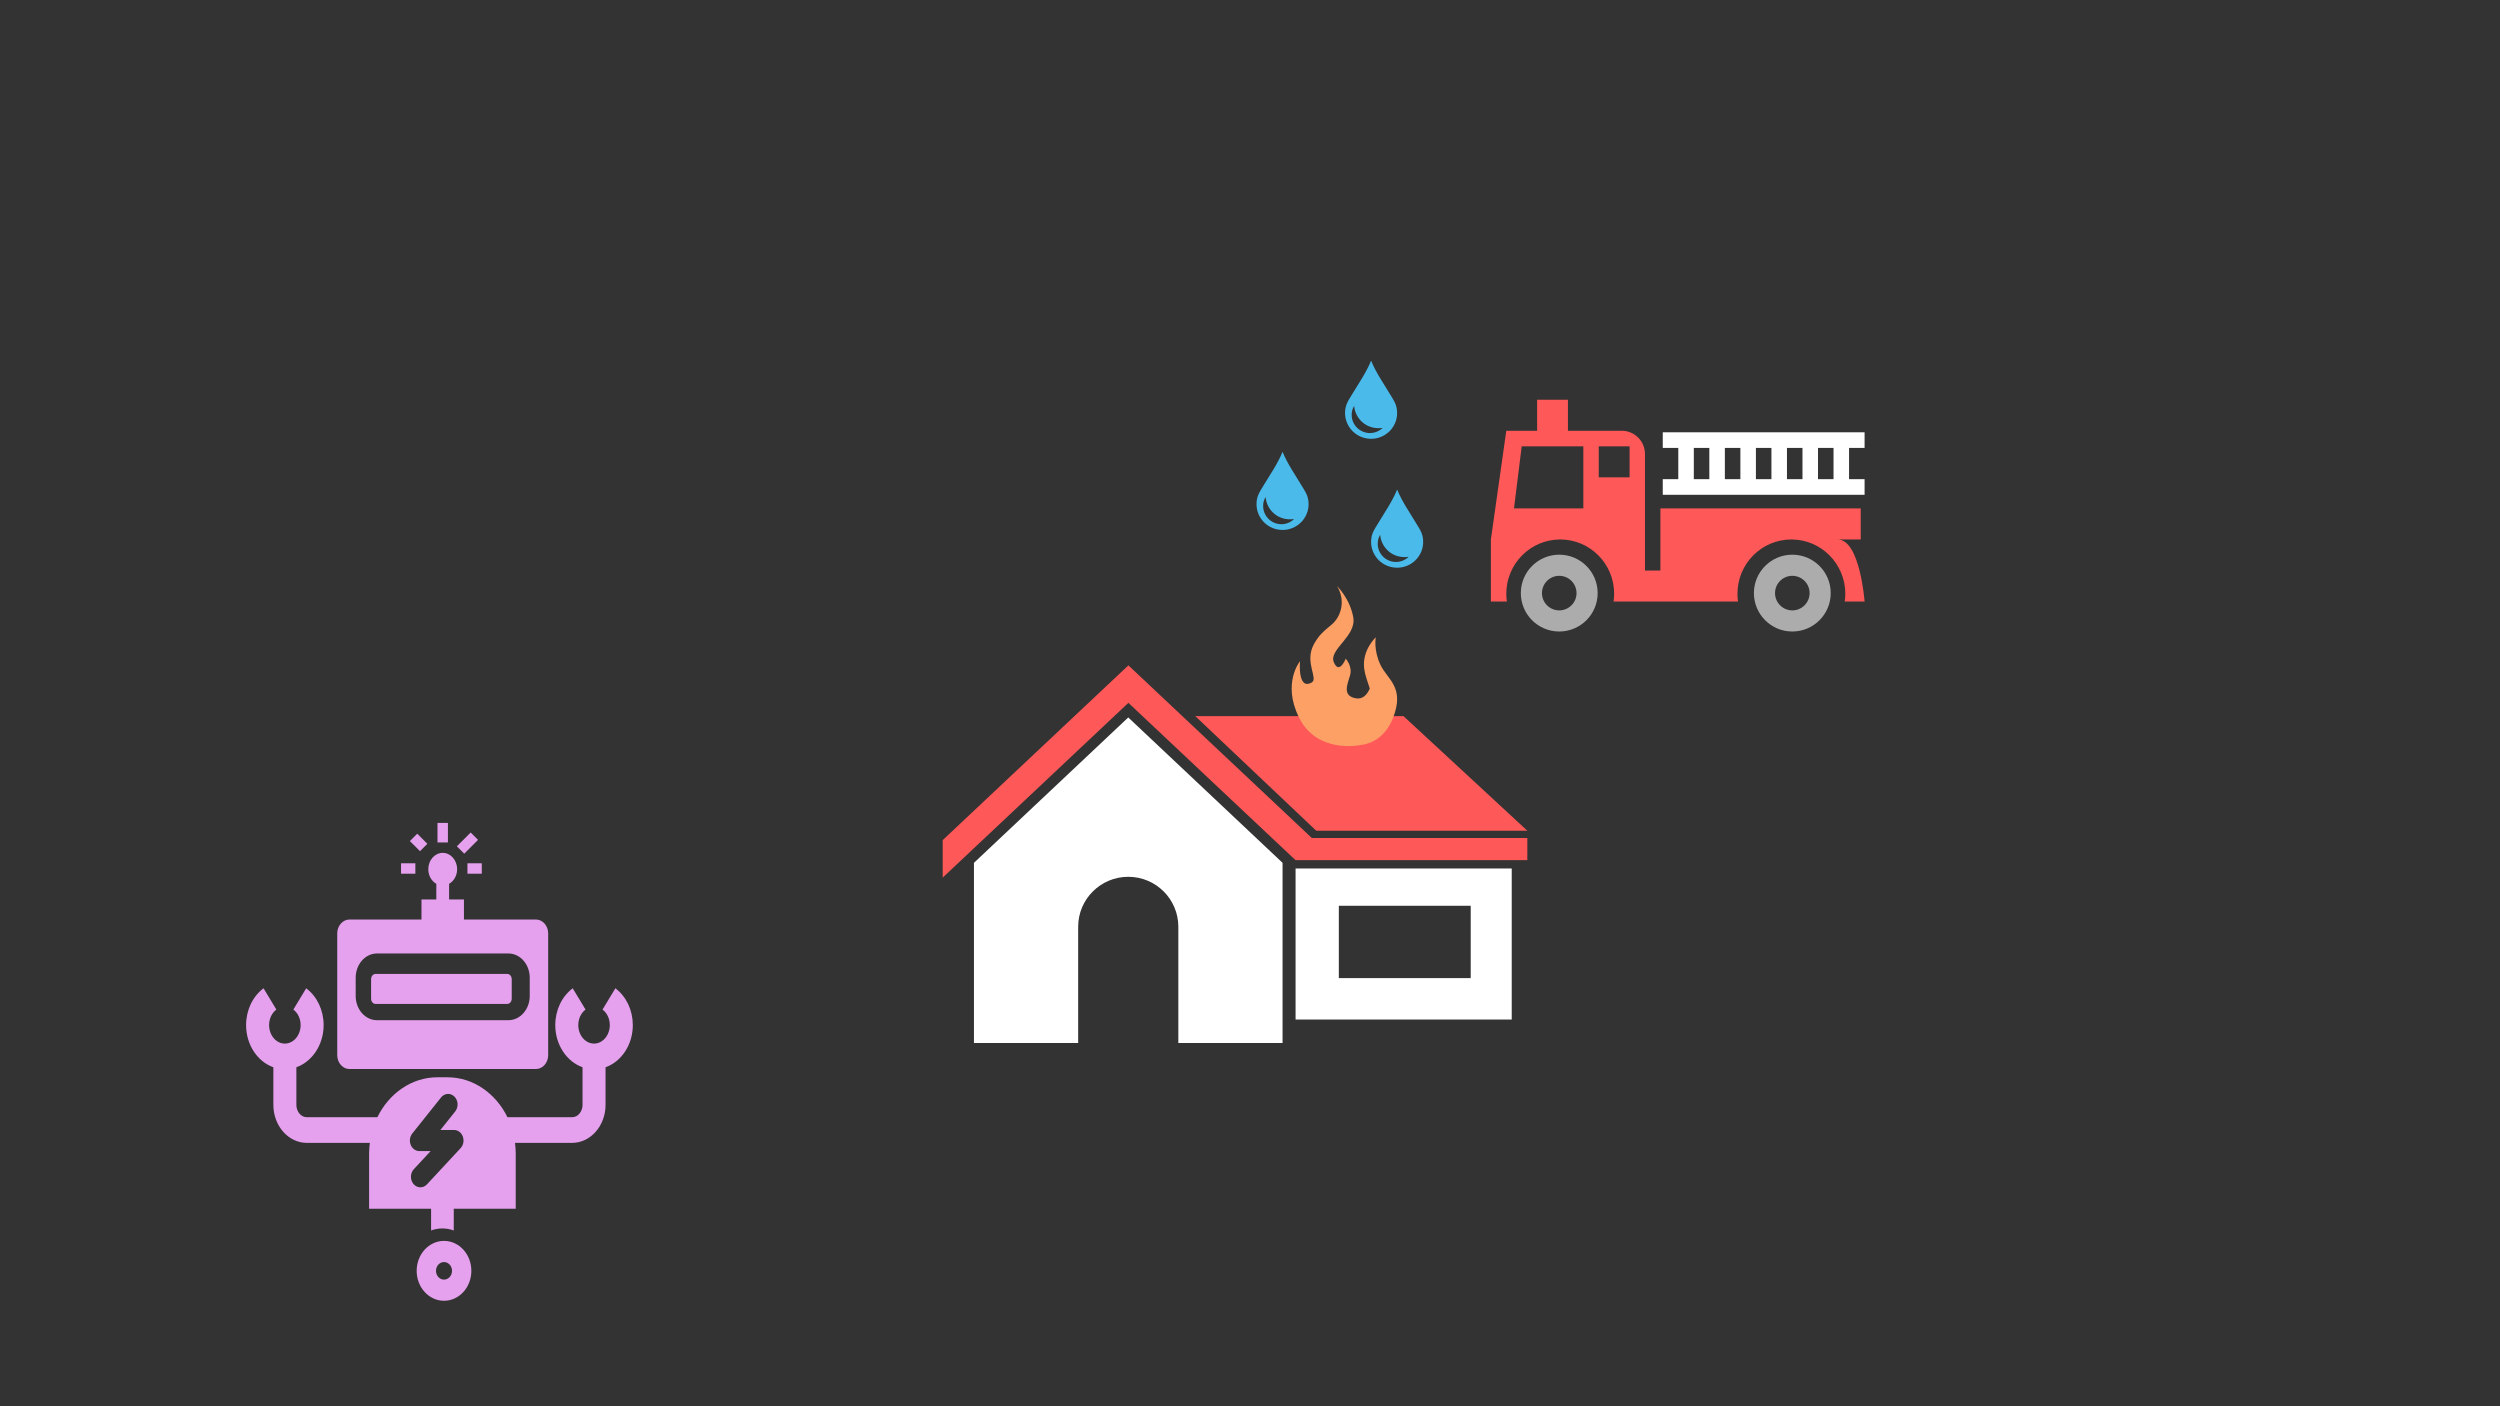 <?xml version="1.0" encoding="UTF-8"?>
<svg width="1920px" height="1080px" viewBox="0 0 1920 1080" version="1.1" xmlns="http://www.w3.org/2000/svg" xmlns:xlink="http://www.w3.org/1999/xlink">
    <rect x="0" y="0" width="1920" height="1080" fill="#333333" stroke="none"/>
    <!-- Generator: Sketch 46.2 (44496) - http://www.bohemiancoding.com/sketch -->
    <title>fireDepartmentSavesYourHouseByRobotPayingAttention</title>
    <desc>Created with Sketch.</desc>
    <defs></defs>
    <g id="Actual-Slides" stroke="none" stroke-width="1" fill="none" fill-rule="evenodd">
        <g id="fireDepartmentSavesYourHouseByRobotPayingAttention" fill-rule="nonzero">
            <g id="Firetruck" transform="translate(1145, 307)">
                <path d="M287,61.001 L275.078,61.001 L275.078,36.999 L287,36.999 L287,25 L132,25 L132,36.999 L143.925,36.999 L143.925,61.001 L132,61.001 L132,73 L287,73 L287,61.001 Z M167.769,61.001 L155.847,61.001 L155.847,36.999 L167.769,36.999 L167.769,61.001 Z M191.614,61.001 L179.692,61.001 L179.692,36.999 L191.614,36.999 L191.614,61.001 Z M215.461,61.001 L203.539,61.001 L203.539,36.999 L215.461,36.999 L215.461,61.001 Z M239.308,61.001 L227.383,61.001 L227.383,36.999 L239.308,36.999 L239.308,61.001 Z M263.156,61.001 L251.231,61.001 L251.231,36.999 L263.156,36.999 L263.156,61.001 Z" id="Shape" fill="#FFFFFF" transform="translate(209.5, 49) scale(-1, 1) translate(-209.5, -49) "></path>
                <path d="M231.5,119 C215.205,119 202,132.211 202,148.5 C202,164.795 215.205,178 231.5,178 C247.795,178 261,164.795 261,148.5 C261,132.214 247.795,119 231.5,119 M231.5,161.778 C224.181,161.778 218.222,155.826 218.222,148.503 C218.222,141.187 224.181,135.228 231.5,135.228 C238.819,135.228 244.775,141.187 244.775,148.503 C244.775,155.826 238.819,161.778 231.5,161.778" id="Shape" fill="#ACACAC" transform="translate(231.5, 148.5) scale(-1, 1) translate(-231.5, -148.5) "></path>
                <path d="M52.5,119 C36.205,119 23,132.211 23,148.5 C23,164.795 36.205,178 52.5,178 C68.795,178 82,164.795 82,148.5 C82,132.214 68.795,119 52.5,119 M52.5,161.778 C45.181,161.778 39.225,155.826 39.225,148.503 C39.225,141.187 45.181,135.228 52.5,135.228 C59.819,135.228 65.778,141.187 65.778,148.503 C65.778,155.826 59.819,161.778 52.5,161.778" id="Shape" fill="#ACACAC" transform="translate(52.5, 148.5) scale(-1, 1) translate(-52.5, -148.5) "></path>
                <path d="M275.166,23.844 L251.495,23.844 L251.495,0 L227.824,0 L227.824,23.844 L186.4,23.844 C176.601,23.844 168.651,31.856 168.651,41.728 L168.651,107.303 L168.651,131.15 L156.814,131.15 L156.814,107.303 L156.814,83.459 L2.959,83.459 L2.959,107.303 L20.712,107.303 C3.457,107.306 0,155 0,155 L15.268,155 C14.991,153.044 14.796,151.065 14.796,149.037 C14.796,125.997 33.343,107.306 56.217,107.306 C79.091,107.306 97.637,125.994 97.637,149.037 C97.637,151.065 97.452,153.044 97.175,155 L192.791,155 C192.513,153.044 192.319,151.065 192.319,149.037 C192.319,125.997 210.865,107.306 233.739,107.306 C256.613,107.306 275.163,125.994 275.163,149.037 C275.163,151.065 274.975,153.044 274.697,155 L287,155 L287,107.306 L275.166,23.844 Z M204.156,59.616 L180.485,59.616 L180.485,35.769 L204.156,35.769 L204.156,59.616 Z M215.99,83.463 L215.99,35.769 L227.824,35.769 L251.495,35.769 L263.329,35.769 L269.244,83.463 L215.99,83.463 L215.99,83.463 Z" id="Shape" fill="#FF5858" transform="translate(143.5, 77.5) scale(-1, 1) translate(-143.5, -77.5) "></path>
            </g>
            <g id="Group" transform="translate(724, 511)">
                <path d="M142.5,40 L24,151.645 L24,290 L104.032,290 L104.032,200.764 C104.032,179.57 121.256,162.384 142.5,162.384 C163.744,162.384 180.963,179.576 180.963,200.764 L180.963,290 L261,290 L261,151.645 L142.5,40 Z" id="Shape" fill="#FFFFFF"></path>
                <polygon id="Shape" fill="#FF5858" points="194 39 286.868 127 449 127 353.895 39"></polygon>
                <polygon id="Shape" fill="#FF5858" points="449 132.594 449 149.595 293.268 149.595 285.204 149.595 270.971 149.595 270.778 149.595 270.778 149.423 142.607 28.78 0 163 0 134.205 142.607 0 283.491 132.594"></polygon>
                <path d="M271,156 L271,272 L437,272 L437,156 L271,156 Z M405.505,240.187 L304.217,240.187 L304.217,184.627 L405.505,184.627 L405.505,240.187 Z" id="Shape" fill="#FFFFFF"></path>
            </g>
            <path d="M1060.138,510.515 C1054.735,498.997 1056.604,489.459 1056.604,489.459 C1056.604,489.459 1046.022,499.105 1047.667,513.263 C1048.22,518.027 1050.216,523.434 1052.003,528.78 C1050.164,533.026 1046.92,537.286 1041.402,536.328 C1030.931,534.509 1034.566,526.134 1036.768,518.894 C1038.97,511.652 1033.512,505.868 1033.512,505.868 C1033.512,505.868 1028.593,518.434 1024.398,508.648 C1020.203,498.861 1041.853,488.747 1039.323,474.199 C1036.795,459.651 1026.752,450 1026.752,450 C1026.752,450 1033.245,459.043 1029.047,470.47 C1024.849,481.896 1016.68,480.863 1009.082,494.742 C1001.484,508.622 1012.746,521.131 1007.382,524.157 C996.326,530.394 998.408,507.816 998.408,507.816 C998.408,507.816 984.621,524.538 997.493,550.761 C1011.373,579.039 1043.83,572.444 1045.499,572.083 C1055.341,570.879 1064.686,564.307 1069.705,551.693 C1079.256,527.681 1065.54,522.033 1060.138,510.515 Z" id="Shape" fill="#FDA066"></path>
            <g id="noun_169650" transform="translate(965, 347)" fill="#4ABAEB">
                <path d="M34.255,25.301 C29.745,17.783 23.709,9.108 20,0 C16.291,9.108 10.255,17.783 5.745,25.301 C2.618,30.578 0,33.759 0,40.193 C0,51.108 8.945,60 20,60 C31.055,60 40,51.108 40,40.193 C40,33.759 37.382,30.506 34.255,25.301 Z M19.127,55.59 C11.418,55.59 5.091,49.373 5.091,41.639 C5.091,38.675 5.818,36.723 6.982,34.699 C7.709,44.313 16.364,53.422 28.873,51.614 C26.327,54.072 22.909,55.59 19.127,55.59 Z" id="Shape"></path>
            </g>
            <g id="noun_169650-copy" transform="translate(1033, 277)" fill="#4ABAEB">
                <path d="M34.255,25.301 C29.745,17.783 23.709,9.108 20,0 C16.291,9.108 10.255,17.783 5.745,25.301 C2.618,30.578 0,33.759 0,40.193 C0,51.108 8.945,60 20,60 C31.055,60 40,51.108 40,40.193 C40,33.759 37.382,30.506 34.255,25.301 Z M19.127,55.59 C11.418,55.59 5.091,49.373 5.091,41.639 C5.091,38.675 5.818,36.723 6.982,34.699 C7.709,44.313 16.364,53.422 28.873,51.614 C26.327,54.072 22.909,55.59 19.127,55.59 Z" id="Shape"></path>
            </g>
            <g id="noun_169650-copy-2" transform="translate(1053, 376)" fill="#4ABAEB">
                <path d="M34.255,25.301 C29.745,17.783 23.709,9.108 20,0 C16.291,9.108 10.255,17.783 5.745,25.301 C2.618,30.578 0,33.759 0,40.193 C0,51.108 8.945,60 20,60 C31.055,60 40,51.108 40,40.193 C40,33.759 37.382,30.506 34.255,25.301 Z M19.127,55.59 C11.418,55.59 5.091,49.373 5.091,41.639 C5.091,38.675 5.818,36.723 6.982,34.699 C7.709,44.313 16.364,53.422 28.873,51.614 C26.327,54.072 22.909,55.59 19.127,55.59 Z" id="Shape"></path>
            </g>
            <g id="noun_835610" transform="translate(189, 632)" fill="#E5A1EE">
                <path d="M283.608,127 L273.744,143.344 C277.24,145.97 279.328,150.421 279.328,155.254 C279.328,163.094 273.901,169.476 267.234,169.476 C260.552,169.476 255.117,163.098 255.117,155.254 C255.117,150.421 257.206,145.97 260.702,143.34 L250.834,127 C242.454,133.292 237.449,143.852 237.449,155.254 C237.449,170.451 246.27,183.349 258.387,187.649 L258.387,216.508 C258.387,221.76 254.785,226.032 250.36,226.032 L200.735,226.032 C191.83,207.798 174.479,195.352 154.642,195.352 L146.911,195.352 C127.077,195.352 109.723,207.798 100.818,226.032 L46.632,226.032 C42.207,226.032 38.606,221.76 38.606,216.508 L38.606,187.649 C50.722,183.349 59.544,170.451 59.544,155.254 C59.544,143.852 54.539,133.292 46.159,127 L36.295,143.344 C39.791,145.966 41.879,150.421 41.879,155.254 C41.879,163.094 36.444,169.476 29.763,169.476 C23.096,169.476 17.668,163.098 17.668,155.254 C17.668,150.421 19.757,145.97 23.252,143.344 L13.389,127 C5.005,133.292 0,143.856 0,155.254 C0,170.456 8.821,183.357 20.938,187.653 L20.938,216.508 C20.938,232.621 32.464,245.729 46.632,245.729 L95.04,245.729 C94.705,248.384 94.475,251.07 94.475,253.822 L94.475,296.306 L142.074,296.306 L142.074,313 C144.818,312 147.738,311.443 150.778,311.443 C153.818,311.443 156.738,312 159.483,313 L159.483,296.306 L207.081,296.306 L207.081,253.822 C207.081,251.07 206.848,248.384 206.516,245.729 L250.368,245.729 C264.533,245.729 276.062,232.621 276.062,216.508 L276.062,187.653 C288.179,183.357 297,170.46 297,155.254 C296.996,143.856 291.992,133.292 283.608,127 Z M164.772,249.758 L138.91,277.593 C137.499,279.109 135.68,279.865 133.865,279.865 C131.962,279.865 130.063,279.035 128.638,277.389 C125.853,274.17 125.933,269.04 128.82,265.931 L141.738,252.026 L133.059,252.026 C130.198,252.026 127.602,250.152 126.432,247.242 C125.258,244.331 125.729,240.921 127.631,238.539 L149.732,210.834 C152.4,207.489 156.993,207.192 159.99,210.168 C162.989,213.139 163.256,218.264 160.587,221.606 L149.244,235.824 L159.727,235.824 C162.691,235.824 165.355,237.832 166.463,240.892 C167.571,243.957 166.901,247.461 164.772,249.758 Z" id="Shape"></path>
                <path d="M99.292,139 L200.708,139 C202.493,139 204,137.178 204,135.02 L204,119.98 C204,117.822 202.493,116 200.708,116 L99.292,116 C97.507,116 96,117.822 96,119.98 L96,135.02 C95.996,137.178 97.507,139 99.292,139 Z" id="Shape"></path>
                <polygon id="Shape" points="155 0 151 0 147 0 147 15 155 15"></polygon>
                <polygon id="Shape" points="170 39 181 39 181 35 181 31 170 31"></polygon>
                <polygon id="Shape" points="130 31 119 31 119 35 119 39 130 39"></polygon>
                <rect id="Rectangle-path" transform="translate(170, 15.5) rotate(45) translate(-170, -15.5) " x="166" y="8" width="8" height="15"></rect>
                <rect id="Rectangle-path" transform="translate(132.5, 15) rotate(45) translate(-132.5, -15) " x="127" y="11" width="11" height="8"></rect>
                <path d="M222.62,74.196 L167.309,74.196 L167.309,58.808 L155.918,58.808 L155.918,46.771 C159.553,44.71 162.074,40.494 162.074,35.567 C162.074,28.629 157.119,23 151.004,23 C144.888,23 139.933,28.624 139.933,35.567 C139.933,40.494 142.454,44.714 146.089,46.771 L146.089,58.808 L134.695,58.808 L134.695,74.196 L79.38,74.196 C74.221,74.196 70,78.988 70,84.845 L70,178.351 C70,184.208 74.221,189 79.38,189 L222.62,189 C227.779,189 232,184.208 232,178.351 L232,84.849 C232.004,78.988 227.783,74.196 222.62,74.196 Z M217.838,132.918 C217.838,143.176 210.489,151.518 201.454,151.518 L100.55,151.518 C91.515,151.518 84.166,143.176 84.166,132.918 L84.166,118.865 C84.166,108.608 91.515,100.265 100.55,100.265 L201.454,100.265 C210.489,100.265 217.838,108.608 217.838,118.865 L217.838,132.918 Z" id="Shape"></path>
                <path d="M131,344 C131,356.7 140.4,367 152,367 C163.596,367 173,356.704 173,344 C173,331.296 163.6,321 152,321 C140.4,321 131,331.3 131,344 Z M158.162,344 C158.162,347.726 155.402,350.749 152,350.749 C148.594,350.749 145.838,347.726 145.838,344 C145.838,340.274 148.598,337.251 152,337.251 C155.402,337.251 158.162,340.274 158.162,344 Z" id="Shape"></path>
            </g>
        </g>
    </g>
</svg>